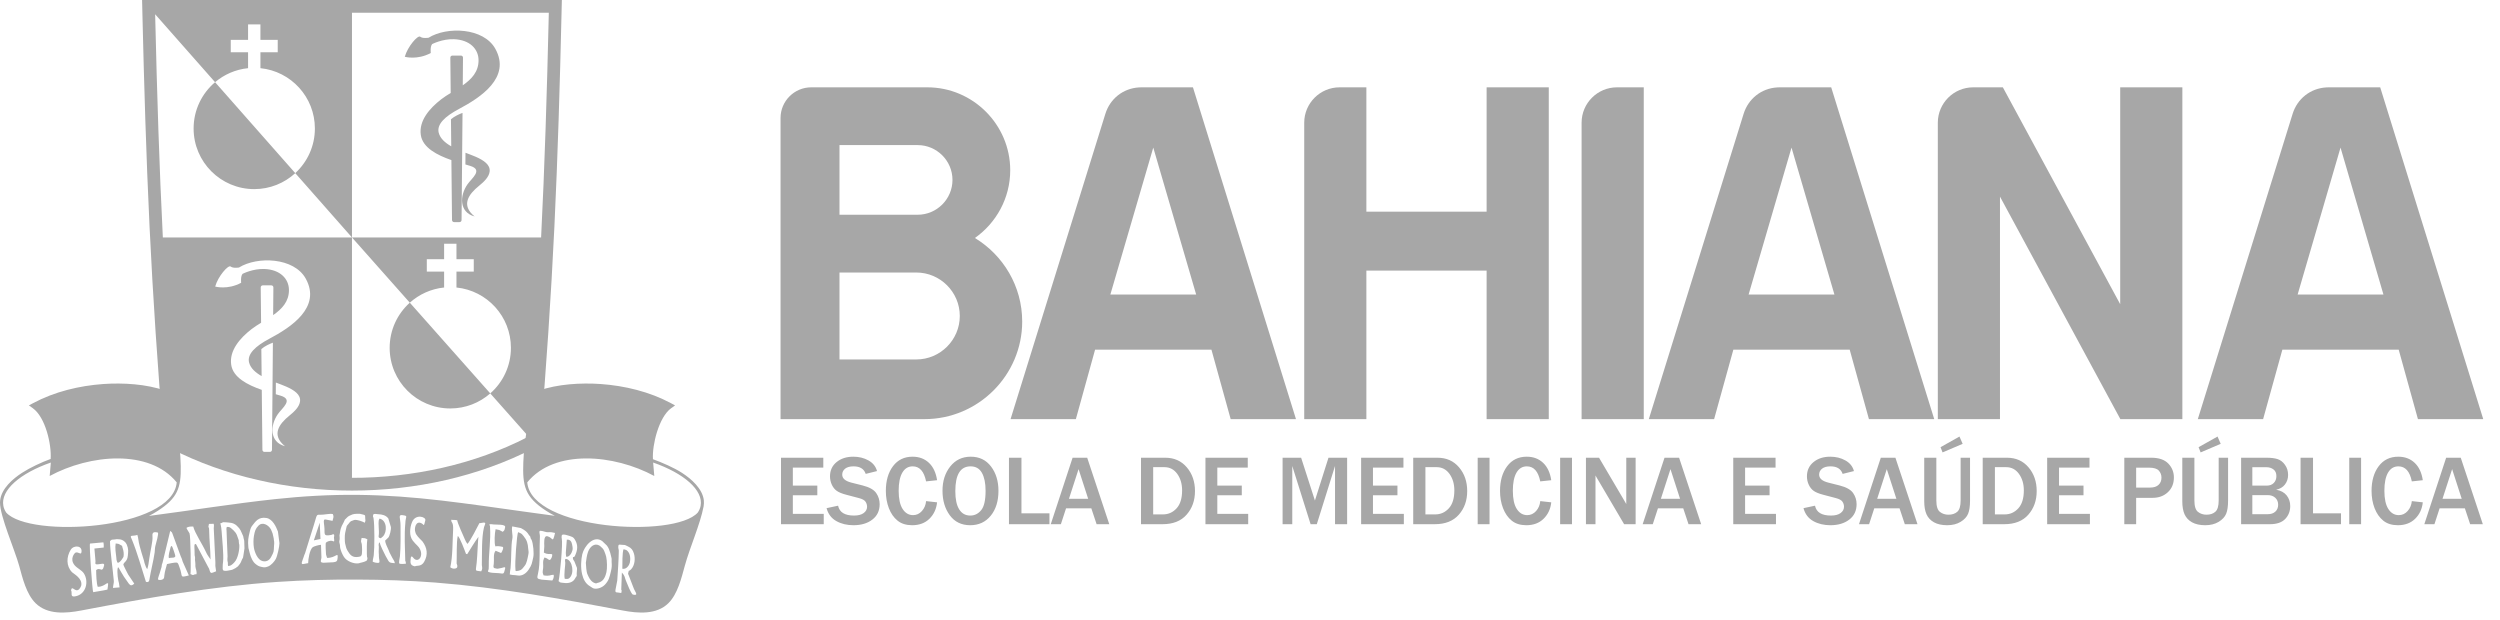 <svg width="133" height="33" viewBox="0 0 133 33" fill="none" xmlns="http://www.w3.org/2000/svg">
<path d="M43.823 27.887H41.549V24.351H43.8V24.877H42.179V25.835H43.481V26.348H42.179V27.338H43.823V27.887V27.887ZM43.973 27.034L44.586 26.903C44.659 27.253 44.941 27.428 45.432 27.428C45.655 27.428 45.827 27.384 45.948 27.294C46.069 27.204 46.128 27.093 46.128 26.959C46.128 26.863 46.101 26.774 46.047 26.692C45.992 26.609 45.875 26.545 45.695 26.498L45.026 26.322C44.797 26.262 44.628 26.193 44.519 26.116C44.409 26.04 44.321 25.931 44.255 25.791C44.19 25.652 44.156 25.502 44.156 25.343C44.156 25.027 44.273 24.774 44.506 24.583C44.738 24.392 45.035 24.296 45.398 24.296C45.699 24.296 45.967 24.363 46.205 24.496C46.441 24.628 46.592 24.817 46.657 25.061L46.056 25.211C45.965 24.944 45.749 24.81 45.411 24.81C45.214 24.81 45.064 24.851 44.961 24.933C44.858 25.017 44.806 25.122 44.806 25.25C44.806 25.452 44.968 25.593 45.293 25.675L45.888 25.825C46.249 25.916 46.49 26.051 46.614 26.23C46.737 26.409 46.798 26.607 46.798 26.822C46.798 27.169 46.668 27.443 46.409 27.642C46.15 27.842 45.815 27.941 45.403 27.942C45.056 27.941 44.753 27.868 44.492 27.721C44.23 27.574 44.058 27.346 43.973 27.034V27.034ZM49.268 26.659L49.853 26.724C49.815 27.078 49.679 27.369 49.446 27.598C49.213 27.827 48.907 27.941 48.527 27.942C48.207 27.941 47.947 27.86 47.749 27.697C47.549 27.536 47.396 27.315 47.288 27.037C47.181 26.759 47.127 26.453 47.127 26.117C47.127 25.579 47.253 25.14 47.506 24.803C47.759 24.465 48.108 24.296 48.549 24.296C48.897 24.296 49.186 24.404 49.417 24.62C49.647 24.836 49.792 25.145 49.853 25.547L49.268 25.61C49.16 25.076 48.922 24.81 48.555 24.81C48.319 24.81 48.136 24.92 48.005 25.142C47.875 25.364 47.809 25.686 47.809 26.107C47.809 26.536 47.879 26.859 48.019 27.077C48.159 27.295 48.345 27.405 48.576 27.405C48.761 27.405 48.917 27.331 49.047 27.185C49.177 27.038 49.251 26.863 49.268 26.659V26.659ZM51.615 27.942C51.15 27.941 50.788 27.765 50.529 27.413C50.27 27.06 50.141 26.625 50.141 26.107C50.141 25.592 50.278 25.162 50.553 24.816C50.829 24.469 51.192 24.296 51.643 24.296C52.098 24.296 52.458 24.469 52.721 24.816C52.986 25.162 53.118 25.595 53.118 26.115C53.118 26.66 52.98 27.102 52.706 27.438C52.432 27.774 52.068 27.941 51.615 27.942V27.942ZM51.62 27.428C51.848 27.428 52.04 27.334 52.197 27.143C52.355 26.953 52.433 26.609 52.433 26.11C52.433 25.704 52.367 25.385 52.238 25.156C52.109 24.925 51.907 24.81 51.633 24.81C51.092 24.81 50.823 25.249 50.823 26.128C50.823 26.554 50.891 26.878 51.029 27.098C51.167 27.319 51.364 27.428 51.62 27.428V27.428ZM55.831 27.887H53.677V24.351H54.341V27.31H55.831V27.887ZM59.013 27.887H58.339L58.059 27.045H56.713L56.439 27.887H55.901L57.062 24.351H57.839L59.013 27.887ZM57.89 26.535L57.38 24.957L56.869 26.535H57.89V26.535ZM60.701 27.887V24.351H61.991C62.468 24.351 62.85 24.522 63.139 24.863C63.428 25.203 63.573 25.624 63.573 26.125C63.573 26.626 63.424 27.045 63.126 27.382C62.83 27.719 62.403 27.887 61.849 27.887H60.701ZM61.349 27.366H61.875C62.157 27.366 62.396 27.259 62.593 27.045C62.79 26.831 62.888 26.512 62.888 26.089C62.888 25.744 62.803 25.452 62.631 25.212C62.458 24.973 62.232 24.853 61.95 24.853H61.349V27.366V27.366ZM66.404 27.887H64.13V24.351H66.381V24.877H64.761V25.835H66.063V26.348H64.761V27.338H66.404V27.887V27.887ZM71.667 27.887H71.023V24.791L70.054 27.887H69.724L68.749 24.791V27.887H68.234V24.351H69.22L69.954 26.628L70.675 24.351H71.667V27.887V27.887ZM74.685 27.887H72.412V24.351H74.663V24.877H73.042V25.835H74.344V26.348H73.042V27.338H74.685V27.887V27.887ZM75.183 27.887V24.351H76.474C76.951 24.351 77.333 24.522 77.622 24.863C77.911 25.203 78.055 25.624 78.055 26.125C78.055 26.626 77.907 27.045 77.609 27.382C77.312 27.719 76.886 27.887 76.332 27.887H75.183ZM75.832 27.366H76.358C76.64 27.366 76.879 27.259 77.076 27.045C77.273 26.831 77.371 26.512 77.371 26.089C77.371 25.744 77.285 25.452 77.114 25.212C76.941 24.973 76.715 24.853 76.433 24.853H75.832V27.366V27.366ZM79.243 27.887H78.613V24.351H79.243V27.887ZM81.942 26.659L82.527 26.724C82.489 27.078 82.353 27.369 82.119 27.598C81.886 27.827 81.58 27.941 81.201 27.942C80.881 27.941 80.621 27.86 80.422 27.697C80.223 27.536 80.07 27.315 79.962 27.037C79.854 26.759 79.801 26.453 79.801 26.117C79.801 25.579 79.927 25.14 80.18 24.803C80.433 24.465 80.781 24.296 81.223 24.296C81.571 24.296 81.859 24.404 82.091 24.62C82.321 24.836 82.466 25.145 82.527 25.547L81.942 25.61C81.835 25.076 81.596 24.81 81.229 24.81C80.993 24.81 80.809 24.92 80.679 25.142C80.549 25.364 80.483 25.686 80.483 26.107C80.483 26.536 80.553 26.859 80.693 27.077C80.833 27.295 81.019 27.405 81.249 27.405C81.434 27.405 81.591 27.331 81.722 27.185C81.851 27.038 81.924 26.863 81.942 26.659V26.659ZM83.63 27.887H82.999V24.351H83.63V27.887ZM87.015 27.887H86.403L85.074 25.628C85.054 25.593 85.021 25.538 84.974 25.46C84.953 25.425 84.921 25.371 84.88 25.296V27.887H84.372V24.351H85.069L86.295 26.433C86.305 26.451 86.379 26.578 86.518 26.814V24.351H87.015V27.887V27.887ZM90.502 27.887H89.829L89.549 27.045H88.202L87.928 27.887H87.39L88.552 24.351H89.328L90.502 27.887ZM89.379 26.535L88.869 24.957L88.359 26.535H89.379ZM94.482 27.887H92.209V24.351H94.46V24.877H92.839V25.835H94.141V26.348H92.839V27.338H94.482V27.887ZM95.945 27.034L96.558 26.903C96.631 27.253 96.914 27.428 97.404 27.428C97.628 27.428 97.8 27.384 97.921 27.294C98.041 27.204 98.101 27.093 98.101 26.959C98.101 26.863 98.074 26.774 98.02 26.692C97.965 26.609 97.847 26.545 97.668 26.498L96.999 26.322C96.77 26.262 96.601 26.193 96.491 26.116C96.382 26.04 96.293 25.931 96.228 25.791C96.162 25.652 96.129 25.502 96.129 25.343C96.129 25.027 96.246 24.774 96.479 24.583C96.711 24.392 97.008 24.296 97.37 24.296C97.671 24.296 97.94 24.363 98.177 24.496C98.413 24.628 98.565 24.817 98.63 25.061L98.029 25.211C97.938 24.944 97.722 24.81 97.384 24.81C97.186 24.81 97.037 24.851 96.934 24.933C96.83 25.017 96.778 25.122 96.778 25.25C96.778 25.452 96.941 25.593 97.265 25.675L97.861 25.825C98.221 25.916 98.463 26.051 98.586 26.23C98.709 26.409 98.771 26.607 98.771 26.822C98.771 27.169 98.641 27.443 98.382 27.642C98.123 27.842 97.788 27.941 97.376 27.942C97.029 27.941 96.725 27.868 96.464 27.721C96.203 27.574 96.03 27.346 95.945 27.034V27.034ZM102.01 27.887H101.336L101.056 27.045H99.71L99.436 27.887H98.898L100.059 24.351H100.836L102.01 27.887V27.887ZM100.887 26.535L100.377 24.957L99.866 26.535H100.887ZM104.806 24.351V26.623C104.806 26.93 104.772 27.166 104.703 27.332C104.635 27.498 104.503 27.641 104.307 27.761C104.111 27.881 103.872 27.941 103.59 27.942C103.305 27.941 103.07 27.889 102.887 27.786C102.703 27.683 102.57 27.54 102.49 27.36C102.41 27.18 102.369 26.949 102.369 26.669V24.351H103.013V26.623C103.013 26.933 103.078 27.138 103.207 27.235C103.335 27.334 103.486 27.382 103.657 27.382C103.854 27.382 104.01 27.33 104.129 27.225C104.247 27.12 104.305 26.92 104.305 26.623V24.351H104.806ZM104.244 23.224L104.413 23.612L103.344 24.068L103.237 23.79L104.244 23.224V23.224ZM105.48 27.887V24.351H106.77C107.247 24.351 107.63 24.522 107.918 24.863C108.208 25.203 108.352 25.624 108.352 26.125C108.352 26.626 108.203 27.045 107.906 27.382C107.609 27.719 107.183 27.887 106.628 27.887H105.48V27.887ZM106.129 27.366H106.655C106.937 27.366 107.176 27.259 107.373 27.045C107.569 26.831 107.668 26.512 107.668 26.089C107.668 25.744 107.582 25.452 107.41 25.212C107.238 24.973 107.011 24.853 106.729 24.853H106.129V27.366ZM111.184 27.887H108.909V24.351H111.161V24.877H109.54V25.835H110.842V26.348H109.54V27.338H111.184V27.887ZM113.643 27.887H113.013V24.351H114.446C114.855 24.351 115.157 24.456 115.355 24.663C115.552 24.871 115.651 25.116 115.651 25.4C115.651 25.723 115.545 25.985 115.331 26.185C115.117 26.386 114.846 26.485 114.517 26.485H113.643V27.887V27.887ZM113.643 25.939H114.39C114.584 25.939 114.733 25.89 114.835 25.794C114.939 25.697 114.99 25.569 114.99 25.408C114.99 25.262 114.942 25.139 114.847 25.034C114.752 24.931 114.581 24.88 114.333 24.88H113.643V25.939V25.939ZM118.534 24.351V26.623C118.534 26.93 118.501 27.166 118.431 27.332C118.363 27.498 118.23 27.641 118.035 27.761C117.839 27.881 117.6 27.941 117.319 27.942C117.033 27.941 116.799 27.889 116.615 27.786C116.431 27.683 116.299 27.54 116.218 27.36C116.138 27.18 116.098 26.949 116.098 26.669V24.351H116.742V26.623C116.742 26.933 116.806 27.138 116.936 27.235C117.064 27.334 117.215 27.382 117.385 27.382C117.582 27.382 117.739 27.33 117.857 27.225C117.975 27.12 118.034 26.92 118.034 26.623V24.351H118.534V24.351ZM117.973 23.224L118.141 23.612L117.073 24.068L116.965 23.79L117.973 23.224V23.224ZM119.227 27.887V24.351H120.591C120.821 24.351 121.012 24.375 121.165 24.424C121.317 24.472 121.449 24.573 121.559 24.727C121.671 24.88 121.727 25.061 121.727 25.268C121.727 25.463 121.67 25.633 121.558 25.777C121.445 25.921 121.289 26.013 121.09 26.053C121.337 26.096 121.523 26.197 121.65 26.356C121.776 26.514 121.84 26.703 121.84 26.921C121.84 27.193 121.751 27.423 121.574 27.608C121.397 27.794 121.124 27.887 120.758 27.887H119.227V27.887ZM119.824 25.835H120.593C120.751 25.835 120.875 25.788 120.966 25.693C121.058 25.598 121.104 25.477 121.104 25.33C121.104 25.168 121.051 25.049 120.947 24.972C120.843 24.895 120.721 24.856 120.58 24.856H119.824V25.835ZM119.824 27.355H120.64C120.812 27.355 120.949 27.311 121.049 27.218C121.148 27.128 121.198 27.003 121.198 26.848C121.198 26.7 121.147 26.578 121.046 26.483C120.944 26.388 120.809 26.34 120.642 26.34H119.824V27.355V27.355ZM124.542 27.887H122.39V24.351H123.053V27.31H124.542V27.887ZM125.61 27.887H124.98V24.351H125.61V27.887ZM128.309 26.659L128.893 26.724C128.855 27.078 128.72 27.369 128.486 27.598C128.253 27.827 127.947 27.941 127.567 27.942C127.248 27.941 126.988 27.86 126.789 27.697C126.589 27.536 126.436 27.315 126.328 27.037C126.221 26.759 126.167 26.453 126.167 26.117C126.167 25.579 126.293 25.14 126.546 24.803C126.799 24.465 127.148 24.296 127.59 24.296C127.937 24.296 128.226 24.404 128.457 24.62C128.687 24.836 128.833 25.145 128.893 25.547L128.309 25.61C128.201 25.076 127.963 24.81 127.595 24.81C127.359 24.81 127.175 24.92 127.045 25.142C126.915 25.364 126.849 25.686 126.849 26.107C126.849 26.536 126.919 26.859 127.059 27.077C127.199 27.295 127.385 27.405 127.616 27.405C127.801 27.405 127.957 27.331 128.088 27.185C128.217 27.038 128.291 26.863 128.309 26.659V26.659ZM132.086 27.887H131.412L131.132 27.045H129.786L129.512 27.887H128.974L130.135 24.351H130.912L132.086 27.887V27.887ZM130.963 26.535L130.453 24.957L129.942 26.535H130.963Z" fill="#A7A7A7"/>
<path fill-rule="evenodd" clip-rule="evenodd" d="M51.864 12.661C53.37 13.573 54.381 15.226 54.381 17.105C54.381 19.96 52.045 22.297 49.19 22.297H41.525V13.464V11.914V6.277C41.525 5.379 42.258 4.646 43.155 4.646H49.336C51.761 4.646 53.744 6.631 53.744 9.056C53.744 10.541 52.999 11.862 51.864 12.661V12.661ZM48.748 14.498H44.661V19.123H48.748C50.02 19.123 51.061 18.083 51.061 16.811V16.81C51.061 15.538 50.02 14.498 48.748 14.498V14.498ZM48.82 7.719H44.661V11.424H48.82C49.839 11.424 50.672 10.59 50.672 9.571C50.672 8.552 49.839 7.719 48.82 7.719V7.719Z" fill="#A7A7A7"/>
<path fill-rule="evenodd" clip-rule="evenodd" d="M87.448 22.297H84.141V6.526C84.141 5.491 84.986 4.646 86.021 4.646H87.448V22.297V22.297Z" fill="#A7A7A7"/>
<path fill-rule="evenodd" clip-rule="evenodd" d="M72.691 22.297H69.385V6.526C69.385 5.491 70.229 4.646 71.265 4.646H72.691V11.262H79.088V4.646C80.191 4.646 81.291 4.646 82.395 4.646V22.297H79.088V14.397H72.691V22.297V22.297Z" fill="#A7A7A7"/>
<path fill-rule="evenodd" clip-rule="evenodd" d="M106.399 22.297H103.092V6.526C103.092 5.491 103.937 4.646 104.972 4.646C105.499 4.646 106.026 4.646 106.552 4.646L112.795 16.184V4.646C113.898 4.646 114.999 4.646 116.102 4.646V22.297H112.795V22.282L106.399 10.46V22.297V22.297Z" fill="#A7A7A7"/>
<path fill-rule="evenodd" clip-rule="evenodd" d="M68.946 22.297H65.472L64.449 18.604H58.258L57.236 22.297H53.762L58.805 6.058C59.056 5.248 59.751 4.704 60.585 4.651L60.72 4.646H62.124H63.465L68.946 22.297V22.297ZM63.636 15.669L61.354 7.852L59.071 15.669H63.636V15.669Z" fill="#A7A7A7"/>
<path fill-rule="evenodd" clip-rule="evenodd" d="M102.901 22.297H99.427L98.404 18.604H92.214L91.191 22.297H87.717L92.76 6.058C93.011 5.248 93.706 4.704 94.54 4.651L94.675 4.646H96.079H97.42L102.901 22.297V22.297ZM97.591 15.669L95.309 7.852L93.026 15.669H97.591V15.669Z" fill="#A7A7A7"/>
<path fill-rule="evenodd" clip-rule="evenodd" d="M132.108 22.297H128.634L127.611 18.604H121.421L120.398 22.297H116.924L121.967 6.058C122.218 5.248 122.914 4.704 123.747 4.651L123.882 4.646H125.286H126.627L132.108 22.297V22.297ZM126.799 15.669L124.516 7.852L122.234 15.669H126.799V15.669Z" fill="#A7A7A7"/>
<path fill-rule="evenodd" clip-rule="evenodd" d="M7.559 0H29.891L29.874 0.694C29.786 4.483 29.675 8.271 29.494 12.057C29.314 15.812 29.061 19.56 28.748 23.307L28.717 23.681L28.383 23.853C22.561 26.848 14.888 26.848 9.066 23.853L8.733 23.681L8.701 23.307C8.388 19.56 8.136 15.812 7.956 12.057C7.775 8.271 7.664 4.483 7.575 0.694L7.559 0V0ZM18.725 12.633L21.802 16.103C21.144 16.694 20.73 17.55 20.73 18.504C20.73 20.286 22.174 21.73 23.956 21.73C24.77 21.73 25.515 21.428 26.082 20.929L28.079 23.18L28.073 23.25C25.246 24.705 21.96 25.428 18.677 25.421H18.725V12.633H8.663C8.475 8.864 8.356 5.104 8.254 0.758L11.442 4.373C10.744 4.965 10.3 5.848 10.3 6.836C10.3 8.617 11.744 10.061 13.526 10.061C14.367 10.061 15.133 9.739 15.708 9.211L18.725 12.633H28.787C28.976 8.84 29.095 5.058 29.197 0.678H18.725H8.252H18.656H18.725V12.633V12.633ZM21.802 16.103C22.297 15.659 22.928 15.366 23.627 15.295V14.448H22.706V13.79H23.627V12.968H24.284V13.79H25.204V14.448H24.284V15.295C25.912 15.46 27.181 16.834 27.181 18.504C27.181 19.471 26.756 20.338 26.082 20.929L21.802 16.103ZM24.067 2.957H24.522C24.583 2.957 24.632 3.005 24.631 3.066L24.619 4.54C25.085 4.213 25.465 3.818 25.459 3.197C25.454 2.613 25.001 2.118 24.152 2.086C23.536 2.063 22.991 2.345 22.991 2.345C22.875 2.482 22.917 2.82 22.917 2.82C22.189 3.21 21.535 3.02 21.535 3.02C21.683 2.482 22.231 1.849 22.358 1.954C22.484 2.06 22.801 2.007 22.801 2.007C23.775 1.401 25.729 1.465 26.354 2.6C27.195 4.126 25.568 5.186 24.416 5.798C23.673 6.192 23.224 6.614 23.34 7.064C23.419 7.369 23.683 7.6 24.006 7.784L23.991 6.345C24.178 6.183 24.445 6.064 24.606 6.006L24.555 11.707C24.555 11.767 24.506 11.816 24.446 11.816H24.157C24.097 11.816 24.048 11.767 24.047 11.707L24.014 8.517C23.258 8.254 22.482 7.86 22.386 7.175C22.28 6.424 22.848 5.767 23.471 5.284C23.623 5.166 23.797 5.056 23.977 4.946L23.958 3.066C23.957 3.005 24.006 2.957 24.067 2.957V2.957ZM24.759 8.749C24.852 8.776 24.94 8.802 25.02 8.827C25.713 9.038 25.099 9.478 24.872 9.802C24.449 10.405 24.418 11.291 25.249 11.515C24.507 10.916 24.929 10.334 25.487 9.883C25.753 9.668 26.019 9.411 26.05 9.122C26.089 8.765 25.736 8.528 25.315 8.343C25.161 8.276 24.969 8.205 24.764 8.126L24.759 8.749V8.749ZM15.708 9.211C16.349 8.621 16.752 7.776 16.752 6.836C16.752 5.165 15.482 3.791 13.855 3.627V2.779H14.775V2.121H13.855V1.299H13.197V2.121H12.276V2.779H13.197V3.627C12.532 3.694 11.926 3.963 11.442 4.373L15.708 9.211V9.211ZM13.979 15.181H14.434C14.495 15.181 14.545 15.23 14.544 15.29L14.531 16.765C14.998 16.438 15.378 16.042 15.372 15.422C15.367 14.838 14.914 14.343 14.065 14.31C13.449 14.287 12.904 14.569 12.904 14.569C12.788 14.707 12.83 15.044 12.83 15.044C12.102 15.435 11.448 15.245 11.448 15.245C11.595 14.707 12.144 14.074 12.271 14.179C12.397 14.284 12.714 14.232 12.714 14.232C13.688 13.626 15.642 13.69 16.267 14.825C17.107 16.351 15.481 17.411 14.328 18.022C13.585 18.417 13.136 18.839 13.252 19.289C13.332 19.594 13.596 19.824 13.919 20.008L13.903 18.57C14.09 18.407 14.358 18.289 14.518 18.23L14.469 23.932C14.468 23.992 14.419 24.041 14.359 24.041H14.069C14.009 24.041 13.96 23.992 13.96 23.932L13.926 20.741C13.171 20.478 12.395 20.084 12.299 19.399C12.193 18.649 12.761 17.992 13.383 17.509C13.536 17.391 13.71 17.281 13.89 17.17L13.87 15.29C13.87 15.23 13.919 15.181 13.979 15.181V15.181ZM14.672 20.974C14.764 21.001 14.852 21.027 14.933 21.051C15.626 21.263 15.012 21.702 14.785 22.026C14.362 22.63 14.331 23.516 15.162 23.739C14.42 23.141 14.842 22.559 15.399 22.108C15.666 21.893 15.932 21.636 15.963 21.347C16.002 20.989 15.649 20.753 15.228 20.568C15.074 20.5 14.881 20.43 14.676 20.351L14.672 20.974V20.974Z" fill="#A7A7A7"/>
<path fill-rule="evenodd" clip-rule="evenodd" d="M29.517 27.442C29.357 27.359 29.203 27.27 29.056 27.175C27.914 26.437 27.793 25.84 27.841 24.579C27.889 23.325 28.155 21.983 28.558 20.88L28.584 20.809L28.657 20.783C29.665 20.43 30.9 20.356 31.958 20.43C33.232 20.52 34.553 20.839 35.684 21.444L35.914 21.567L35.703 21.719C35.053 22.186 34.687 23.671 34.737 24.43C35.228 24.607 35.862 24.885 36.279 25.154C36.77 25.471 37.371 25.991 37.444 26.615C37.451 26.733 37.454 26.822 37.432 26.941C37.249 27.899 36.704 29.105 36.432 30.099C36.254 30.749 36.05 31.605 35.558 32.09C34.927 32.712 33.946 32.633 33.146 32.481C29.842 31.852 26.527 31.256 23.171 30.993C21.779 30.884 20.375 30.838 18.98 30.833C17.581 30.827 16.177 30.862 14.782 30.956C11.258 31.194 7.769 31.822 4.305 32.481C3.506 32.633 2.524 32.712 1.893 32.09C1.401 31.605 1.197 30.749 1.02 30.099C0.792 29.268 -0.009 27.45 8.45968e-05 26.727L0.008 26.615C0.08 25.991 0.681 25.471 1.173 25.154C1.588 24.885 2.204 24.593 2.695 24.416C2.746 23.634 2.416 22.199 1.749 21.719L1.537 21.567L1.767 21.444C2.898 20.839 4.219 20.52 5.493 20.43C6.551 20.356 7.787 20.43 8.794 20.783L8.866 20.809L8.893 20.88C9.319 22.045 9.591 23.477 9.616 24.79C9.638 25.962 9.44 26.5 8.395 27.175C8.245 27.271 8.088 27.362 7.925 27.447C10.162 27.157 12.394 26.795 14.636 26.553C16.109 26.395 17.58 26.311 19.061 26.327C20.542 26.343 22.014 26.456 23.484 26.628C24.96 26.801 26.431 27.015 27.903 27.221C28.44 27.296 28.978 27.371 29.517 27.442V27.442ZM13.292 28.266C13.202 28.641 13.181 28.752 13.214 29.126C13.223 29.212 13.225 29.175 13.24 29.24C13.299 29.488 13.352 29.719 13.513 29.923C13.564 29.987 13.722 30.111 13.808 30.132C14.003 30.18 14.075 30.217 14.27 30.134C14.426 30.068 14.593 29.884 14.672 29.737C14.758 29.578 14.869 29.054 14.867 28.895L14.786 28.279C14.686 28.009 14.498 27.616 14.182 27.558C13.741 27.478 13.578 27.772 13.431 27.95C13.353 28.045 13.325 28.127 13.292 28.266V28.266ZM21.592 29.991C21.593 29.801 21.548 29.915 21.558 29.753C21.542 29.208 21.506 28.401 21.563 27.847C21.571 27.461 21.733 27.455 21.431 27.408C21.156 27.365 21.306 27.546 21.308 27.947C21.311 28.449 21.321 29.106 21.277 29.592C21.27 29.67 21.203 29.93 21.246 29.979C21.277 30.014 21.534 30.003 21.592 29.991V29.991ZM28.702 28.266C28.682 28.347 28.73 28.435 28.723 28.549C28.688 29.085 28.75 30 28.626 30.493C28.545 30.815 28.59 30.782 28.819 30.837L29.381 30.883C29.387 30.879 29.493 30.73 29.454 30.58C29.254 30.578 29.265 30.665 28.919 30.61C28.854 30.434 28.863 30.478 28.895 30.218C28.911 30.08 28.876 29.928 28.906 29.805C28.924 29.73 28.942 29.725 28.964 29.659C29.192 29.714 29.184 29.833 29.273 29.776C29.293 29.764 29.403 29.624 29.373 29.484C29.184 29.442 29.181 29.524 28.934 29.399L28.957 29.053C28.953 28.927 28.91 28.477 29.12 28.528C29.432 28.605 29.388 28.942 29.529 28.353C29.218 28.277 29.256 28.33 29.079 28.31C28.995 28.3 28.721 28.187 28.702 28.266ZM4.319 31.163C4.307 31.213 4.24 31.32 4.21 31.347C3.999 31.544 3.845 31.13 3.786 31.377C3.761 31.481 3.804 31.334 3.809 31.548C3.811 31.644 3.789 31.763 4 31.726C4.591 31.622 4.735 30.926 4.461 30.503C4.351 30.334 4.108 30.234 3.976 30.078C3.685 29.736 3.969 29.422 4.015 29.401C4.157 29.339 4.299 29.527 4.328 29.401C4.421 29.014 3.926 28.98 3.762 29.247C3.533 29.617 3.509 30.108 3.833 30.443C3.913 30.526 4.412 30.773 4.319 31.163V31.163ZM4.788 28.918C4.736 28.982 4.917 31.504 4.959 31.504L5.503 31.41C5.583 31.388 5.639 31.385 5.715 31.366C5.73 31.302 5.759 31.076 5.749 31.031C5.631 31.015 5.657 31.107 5.356 31.2C5.28 31.223 5.269 31.203 5.2 31.218C5.13 31.027 5.116 30.55 5.116 30.327C5.226 30.249 5.24 30.265 5.418 30.309C5.484 30.248 5.469 30.3 5.496 30.221C5.575 29.998 5.575 29.956 5.291 30.011C5.012 30.064 5.079 29.963 5.081 29.867L5.023 29.182L5.518 29.129C5.529 29.082 5.516 28.882 5.498 28.852L4.788 28.918V28.918ZM26.04 27.892C26.042 27.981 26.038 27.893 26.055 27.956C26.071 28.017 26.066 27.965 26.069 28.021C26.12 28.781 25.993 29.398 26.003 30.113C26.007 30.393 25.966 30.267 25.962 30.416C26.086 30.478 26.285 30.482 26.41 30.485C26.809 30.496 26.784 30.62 26.873 30.249C26.905 30.116 26.757 30.204 26.687 30.215C26.425 30.255 26.539 30.282 26.306 30.225C26.224 30.205 26.256 30.087 26.268 30.008C26.3 29.774 26.223 29.463 26.367 29.3L26.658 29.421C26.72 29.344 26.818 29.112 26.738 29.093C26.597 29.059 26.458 29.042 26.354 29.068C26.286 28.886 26.315 28.37 26.366 28.155C26.646 28.216 26.478 28.158 26.746 28.293C26.851 28.197 26.832 28.223 26.873 28.049C26.915 27.875 26.391 27.919 26.267 27.902C26.185 27.89 26.106 27.878 26.04 27.892V27.892ZM21.998 29.687L21.949 29.628C21.947 29.626 21.941 29.622 21.939 29.621C21.873 29.574 21.853 29.64 21.846 29.741C21.833 29.91 21.805 30.066 22.042 30.124C22.108 30.14 22.058 30.105 22.246 30.096C22.389 30.088 22.493 30.013 22.563 29.892C22.788 29.502 22.721 29.137 22.477 28.806C22.474 28.802 22.469 28.798 22.465 28.794L22.41 28.736C22.306 28.635 22.123 28.457 22.098 28.313C22.023 28.138 22.113 27.658 22.439 27.849C22.564 27.922 22.539 28.05 22.628 27.678C22.671 27.498 22.104 27.315 21.918 27.783C21.799 28.083 21.758 28.505 21.964 28.767C22.154 29.01 22.259 29.038 22.351 29.233C22.529 29.611 22.236 29.966 21.998 29.687V29.687ZM7.833 30.279C7.767 30.208 7.73 30.067 7.696 29.974C7.675 29.917 7.676 29.899 7.665 29.845L7.527 29.393C7.466 29.173 7.387 28.922 7.36 28.701C7.35 28.624 7.334 28.528 7.307 28.456C7.237 28.474 7.216 28.491 7.128 28.494C6.918 28.502 6.934 28.526 7.011 28.691C7.3 29.383 7.535 30.249 7.764 30.955C7.988 31.018 7.932 30.819 8.013 30.483L8.167 29.743C8.183 29.637 8.208 29.519 8.228 29.391C8.247 29.276 8.232 29.189 8.263 29.056C8.294 28.922 8.469 28.349 8.392 28.331C8.113 28.262 8.094 28.378 8.113 28.574C8.133 28.78 7.985 29.384 7.942 29.714C7.914 29.927 7.893 30.097 7.833 30.279ZM8.594 30.167L8.538 30.352C8.512 30.482 8.378 30.781 8.411 30.832C8.459 30.867 8.562 30.861 8.633 30.833C8.741 30.789 8.731 30.721 8.743 30.613C8.771 30.367 8.834 30.218 8.884 30.008C8.963 29.989 9.331 29.911 9.407 29.93C9.487 29.949 9.512 30.087 9.548 30.177C9.749 30.685 9.518 30.746 10.046 30.613L9.722 29.886C9.696 29.821 9.697 29.794 9.674 29.73C9.657 29.681 9.631 29.633 9.611 29.584L9.169 28.374C9.132 28.279 9.126 28.317 9.056 28.241L8.644 29.949C8.621 30.019 8.619 30 8.608 30.053C8.602 30.08 8.607 30.114 8.594 30.167ZM9.075 29.116C9.027 29.317 8.949 29.529 8.983 29.689C9.078 29.687 8.983 29.688 9.067 29.675C9.165 29.66 9.291 29.693 9.328 29.59C9.338 29.563 9.181 29.09 9.139 29.04C9.104 29.073 9.087 29.067 9.075 29.116V29.116ZM19.531 29.787C19.58 29.584 19.517 29.771 19.517 29.482C19.517 29.238 19.505 28.93 19.542 28.69C19.339 28.588 19.403 28.652 19.239 28.616C19.174 28.888 19.225 28.805 19.246 28.944C19.259 29.027 19.287 29.469 19.224 29.553C19.178 29.613 19.157 29.609 19.081 29.623C18.745 29.684 18.623 29.518 18.488 29.295C18.403 29.155 18.401 29.05 18.36 28.911C18.34 28.842 18.332 28.476 18.361 28.356C18.479 27.864 18.402 28.047 18.552 27.855C18.605 27.789 18.61 27.764 18.69 27.72L18.856 27.659C19.035 27.646 19.263 27.736 19.409 27.81C19.451 27.683 19.445 27.719 19.43 27.576C19.409 27.387 19.494 27.418 19.156 27.336C19.126 27.329 18.846 27.327 18.751 27.367C18.627 27.421 18.53 27.448 18.441 27.553C18.306 27.712 18.394 27.531 18.286 27.782C18.235 27.899 18.128 28.008 18.086 28.339C18.057 28.565 18.057 28.364 18.071 28.625C18.079 28.77 18.02 28.772 18.069 28.922C18.103 29.028 18.078 29.078 18.104 29.178C18.145 29.336 18.213 29.495 18.3 29.631C18.443 29.853 18.808 29.999 19.055 29.973C19.12 29.965 19.112 29.955 19.182 29.939C19.257 29.922 19.512 29.868 19.531 29.787V29.787ZM32.902 29.015C32.871 29.145 32.916 29.203 32.92 29.3C32.916 29.757 32.868 30.447 32.838 30.884L32.746 31.365C32.716 31.571 32.788 31.491 33.051 31.548C33.099 31.348 33.069 31.462 33.051 31.364L33.084 30.457C33.263 30.652 33.23 30.73 33.295 30.882L33.48 31.325C33.519 31.396 33.609 31.616 33.673 31.632C33.993 31.71 33.79 31.486 33.73 31.338C33.708 31.284 33.699 31.257 33.677 31.204L33.447 30.605C33.404 30.5 33.404 30.553 33.44 30.406C33.465 30.3 33.443 30.425 33.572 30.291C33.771 30.084 33.809 29.714 33.722 29.44C33.664 29.256 33.588 29.154 33.414 29.073C33.165 28.957 33.326 29.01 33.066 28.982C33.003 28.975 32.917 28.953 32.902 29.015V29.015ZM33.108 30.257C33.338 30.308 33.479 30.051 33.505 29.942C33.549 29.76 33.542 29.482 33.395 29.325C33.328 29.252 33.296 29.249 33.174 29.219C33.102 29.363 33.11 30.033 33.108 30.257V30.257ZM5.852 28.788C5.849 29.244 6.013 30.381 6.056 30.918C6.063 31.014 6.012 31.162 6.011 31.278L6.362 31.249L6.327 31.012C6.32 30.971 6.306 30.942 6.297 30.901L6.261 30.663C6.252 30.522 6.233 30.352 6.26 30.239C6.28 30.156 6.255 30.23 6.298 30.18L6.464 30.466C6.498 30.522 6.521 30.558 6.554 30.614C6.572 30.643 6.579 30.653 6.595 30.682L6.849 31.045C6.925 31.132 6.983 31.198 7.143 31.05L6.818 30.564C6.787 30.514 6.557 30.055 6.561 30.038C6.599 29.881 6.77 29.887 6.801 29.56C6.821 29.338 6.847 29.221 6.742 28.966C6.69 28.838 6.538 28.71 6.366 28.693C6.203 28.676 6.226 28.68 6.092 28.7C5.924 28.724 5.971 28.678 5.852 28.788ZM6.263 29.942C6.402 29.939 6.568 29.627 6.568 29.627C6.599 29.498 6.577 29.308 6.533 29.186C6.519 29.149 6.518 29.127 6.506 29.092C6.475 29.005 6.56 29.085 6.341 28.952C6.283 28.917 6.249 28.935 6.154 28.912C6.112 29.147 6.16 29.429 6.191 29.69C6.188 29.764 6.219 29.89 6.263 29.942V29.942ZM11.116 27.872C11.052 28.142 11.124 27.954 11.127 28.217C11.135 28.714 11.193 29.221 11.199 29.737C11.198 29.738 11.196 29.744 11.194 29.747C11.142 29.75 11.221 29.791 11.174 29.72C11.097 29.603 11.033 29.535 10.953 29.358C10.777 28.966 10.373 28.375 10.28 28.012C10.199 28.012 10.163 28.006 10.082 28.019C10.001 28.033 9.973 28.045 9.918 28.084C9.957 28.186 10.043 28.292 10.082 28.373C10.142 28.494 10.164 30.407 10.132 30.541C10.345 30.649 10.241 30.548 10.451 30.55C10.488 30.397 10.402 30.264 10.394 30.123C10.389 30.034 10.404 29.998 10.387 29.905C10.357 29.732 10.382 29.827 10.377 29.672C10.374 29.563 10.348 29.587 10.354 29.464C10.363 29.244 10.291 28.883 10.414 28.947C10.476 28.979 10.413 28.935 10.445 28.979L11.076 30.17C11.136 30.288 11.116 30.212 11.157 30.361C11.209 30.554 11.298 30.467 11.497 30.393L11.456 30.104C11.453 30.044 11.463 29.997 11.459 29.937L11.376 28.195C11.358 28.053 11.403 27.993 11.37 27.866L11.116 27.872V27.872ZM19.854 27.391C19.824 27.514 19.853 27.457 19.871 27.565C19.933 27.939 19.928 29.131 19.884 29.535C19.869 29.676 19.83 29.75 19.829 29.883C19.914 29.925 20.062 29.961 20.159 29.94C20.232 29.895 20.149 29.733 20.156 29.573C20.163 29.421 20.136 29.496 20.154 29.149C20.162 28.989 20.12 29.054 20.165 28.864L20.209 28.875C20.208 28.988 20.446 29.434 20.507 29.562L20.654 29.824C20.74 29.973 20.855 29.939 21.003 29.962C21 29.86 20.916 29.764 20.87 29.674L20.717 29.379C20.688 29.302 20.695 29.305 20.658 29.23C20.603 29.116 20.491 28.878 20.488 28.761L20.663 28.594C20.736 28.502 20.816 28.16 20.796 28.037L20.659 27.584C20.656 27.581 20.652 27.575 20.65 27.572C20.528 27.412 20.323 27.363 20.127 27.357C20.026 27.353 19.875 27.303 19.854 27.391V27.391ZM20.148 27.692C20.12 27.81 20.171 28.269 20.157 28.408C20.144 28.539 20.111 28.599 20.223 28.627C20.287 28.643 20.261 28.624 20.298 28.6C20.3 28.6 20.363 28.548 20.372 28.539C20.604 28.308 20.598 27.687 20.196 27.589C20.173 27.635 20.162 27.634 20.148 27.692ZM29.887 28.486C29.87 28.556 29.873 28.596 29.887 28.653C29.948 28.919 29.79 30.614 29.716 30.919C29.814 30.972 29.727 30.962 29.836 30.992C29.892 31.007 29.914 30.998 29.993 31.01C30.224 31.047 30.488 30.992 30.6 30.766C30.699 30.566 30.683 30.761 30.681 30.497C30.68 30.421 30.708 30.286 30.695 30.212L30.559 29.87C30.507 29.786 30.464 29.757 30.482 29.639C30.575 29.637 30.574 29.599 30.618 29.5C30.726 29.251 30.747 29.001 30.615 28.764C30.545 28.639 30.514 28.579 30.358 28.532C30.254 28.501 29.915 28.367 29.887 28.486V28.486ZM30.154 28.712L30.101 29.409C30.107 29.477 30.106 29.557 30.12 29.62C30.281 29.645 30.416 29.438 30.456 29.267C30.481 29.166 30.45 29.043 30.432 28.949C30.403 28.793 30.313 28.691 30.154 28.712V28.712ZM30.045 30.793C30.122 30.805 30.217 30.809 30.27 30.77C30.581 30.541 30.461 29.817 30.137 29.738C30.019 29.71 30.068 29.863 30.073 29.944C30.081 30.051 29.989 30.574 30.045 30.793V30.793ZM25.504 27.83C25.395 28.048 25.019 28.77 24.872 28.936C24.811 28.87 24.741 28.733 24.71 28.646C24.654 28.516 24.328 27.804 24.325 27.68C24.174 27.643 24.137 27.677 24.011 27.649C23.983 27.835 24.13 27.723 24.105 28.201C24.07 28.801 24.087 29.627 23.955 30.178C24.112 30.306 24.306 30.245 24.322 30.176C24.347 30.074 24.309 30.047 24.296 29.989C24.295 29.984 24.294 29.977 24.293 29.972C24.308 29.583 24.276 28.839 24.355 28.512C24.457 28.567 24.725 29.291 24.791 29.466L24.856 29.482C25.046 29.179 25.241 28.847 25.452 28.561C25.425 28.739 25.397 29.574 25.36 29.932C25.307 30.442 25.245 30.34 25.6 30.396C25.664 30.277 25.662 30.239 25.634 30.061C25.648 29.462 25.613 28.617 25.749 28.05C25.783 27.912 25.929 27.754 25.642 27.814C25.583 27.826 25.572 27.831 25.504 27.83V27.83ZM16.394 29.961C16.395 29.744 16.475 29.253 16.631 29.115C16.684 29.068 16.976 28.983 17.077 28.984L17.097 29.565C17.132 29.785 16.949 29.924 17.207 29.938L17.729 29.913C17.895 29.888 17.949 29.873 17.963 29.672C17.986 29.335 17.872 29.685 17.401 29.68C17.388 29.627 17.349 29.537 17.344 29.493C17.333 29.4 17.309 28.901 17.338 28.872C17.391 28.819 17.541 28.744 17.678 28.777C17.748 28.794 17.811 28.881 17.766 28.597C17.832 28.321 17.663 28.451 17.629 28.458C17.148 28.544 17.304 28.397 17.25 27.98C17.186 27.504 17.23 27.639 17.69 27.711C17.741 27.5 17.766 27.506 17.708 27.349C17.526 27.31 17.238 27.392 17.048 27.385C16.807 27.375 16.875 27.377 16.692 27.948C16.53 28.442 16.391 28.929 16.232 29.425C16.194 29.515 16.174 29.558 16.148 29.649C16.1 29.816 15.946 30.066 16.176 30C16.303 29.964 16.3 29.984 16.394 29.961V29.961ZM17.049 28.673L17.01 27.808L16.697 28.748L17.049 28.673ZM27.251 28.004C27.198 28.226 27.294 28.471 27.258 28.646C27.18 29.024 27.211 29.769 27.162 30.221C27.151 30.315 27.12 30.461 27.12 30.561C27.333 30.613 27.299 30.576 27.541 30.616C27.779 30.656 27.994 30.502 28.124 30.304C28.307 30.026 28.286 29.999 28.369 29.651C28.417 29.451 28.368 28.922 28.282 28.725C28.246 28.643 28.266 28.726 28.235 28.643C28.182 28.501 28.265 28.609 28.138 28.462L28.103 28.409C28.1 28.405 28.097 28.399 28.095 28.396L28.077 28.37C28.057 28.343 28.04 28.327 28.014 28.297C27.963 28.238 27.747 28.102 27.711 28.093L27.251 28.004V28.004ZM27.567 28.31C27.496 28.391 27.381 29.986 27.422 30.285C27.432 30.352 27.381 30.415 27.604 30.36C27.767 30.319 27.794 30.242 27.91 30.104C28.028 29.963 28.061 29.717 28.104 29.518C28.142 29.34 28.111 29.349 28.102 29.205C28.081 28.892 28.03 28.74 27.857 28.522C27.721 28.35 27.726 28.39 27.567 28.31V28.31ZM11.721 27.836C11.722 27.876 11.771 27.971 11.791 28.275C11.818 28.707 11.906 29.488 11.869 29.871C11.854 30.036 11.841 30.044 11.846 30.218C11.847 30.278 11.848 30.349 11.917 30.362C12.048 30.386 12.134 30.352 12.22 30.339C12.372 30.315 12.378 30.306 12.534 30.22L12.661 30.127C12.743 30.035 12.809 29.944 12.848 29.829C12.923 29.61 12.913 29.812 12.956 29.505C13.024 29.021 13.008 29.338 12.995 28.834C12.994 28.78 12.995 28.762 12.98 28.714C12.929 28.541 12.968 28.586 12.916 28.476C12.816 28.267 12.815 28.169 12.598 27.968C12.399 27.785 12.205 27.809 11.984 27.784C11.78 27.761 11.855 27.834 11.721 27.836V27.836ZM12.063 28.035C12.025 28.196 12.059 28.16 12.055 28.298C12.075 28.732 12.084 29.161 12.107 29.597C12.107 29.686 12.085 29.764 12.105 29.858C12.118 29.921 12.122 29.896 12.123 29.975C12.125 30.061 12.118 30.039 12.138 30.114C12.24 30.093 12.263 30.109 12.394 29.991C12.426 29.962 12.438 29.944 12.473 29.909C12.659 29.72 12.743 29.238 12.732 29.013C12.728 28.928 12.726 28.977 12.716 28.931C12.706 28.883 12.706 28.868 12.705 28.826C12.703 28.663 12.706 28.789 12.662 28.631C12.585 28.358 12.482 28.258 12.291 28.099C12.226 28.045 12.164 28.021 12.063 28.035V28.035ZM30.977 29.485C30.912 29.775 30.883 30.196 30.97 30.557C31.033 30.822 31.159 31.055 31.378 31.182C31.45 31.224 31.524 31.291 31.595 31.308C31.767 31.35 32.032 31.268 32.187 31.1C32.384 30.885 32.421 30.733 32.499 30.406C32.558 30.161 32.55 30.078 32.538 29.884C32.53 29.757 32.556 29.756 32.52 29.636C32.495 29.555 32.489 29.49 32.465 29.411C32.416 29.258 32.382 29.149 32.285 29.022L32.036 28.784C31.576 28.453 31.08 29.058 30.977 29.485ZM31.684 31.032C31.761 31.051 31.701 31.029 31.767 31.016C32.081 30.955 32.188 30.749 32.262 30.44C32.309 30.245 32.297 29.824 32.249 29.617C32.227 29.522 32.2 29.464 32.173 29.386C32.125 29.247 32.085 29.188 31.977 29.098C31.93 29.058 31.933 29.047 31.871 29.014C31.617 28.88 31.38 29.093 31.285 29.356C31.221 29.532 31.191 29.758 31.167 29.943C31.181 30.116 31.187 30.418 31.26 30.57C31.282 30.616 31.293 30.641 31.314 30.685C31.386 30.836 31.502 30.988 31.684 31.032V31.032ZM13.967 29.85C14.174 29.901 14.329 29.808 14.423 29.632C14.579 29.339 14.562 29.363 14.578 29.034C14.582 28.955 14.594 28.901 14.586 28.826C14.577 28.75 14.564 28.719 14.561 28.639L14.502 28.379C14.488 28.333 14.485 28.339 14.466 28.289L14.418 28.171C14.273 27.905 13.954 27.763 13.763 27.951C13.588 28.125 13.557 28.256 13.511 28.502C13.475 28.688 13.477 28.964 13.509 29.149C13.551 29.389 13.709 29.788 13.967 29.85V29.85ZM34.747 24.607C34.764 24.844 34.786 25.084 34.808 25.323C32.672 24.166 29.502 23.876 28.05 25.662C28.268 28.197 35.886 28.646 37.121 27.269C37.197 27.157 37.248 27.038 37.273 26.911C37.431 26.079 36.377 25.174 34.747 24.607ZM0.33 27.268C0.254 27.156 0.203 27.038 0.179 26.911C0.02 26.079 1.074 25.174 2.704 24.607C2.688 24.844 2.665 25.084 2.643 25.323C4.778 24.166 7.949 23.876 9.401 25.662C9.184 28.198 1.564 28.647 0.33 27.268Z" fill="#A7A7A7"/>
</svg>
